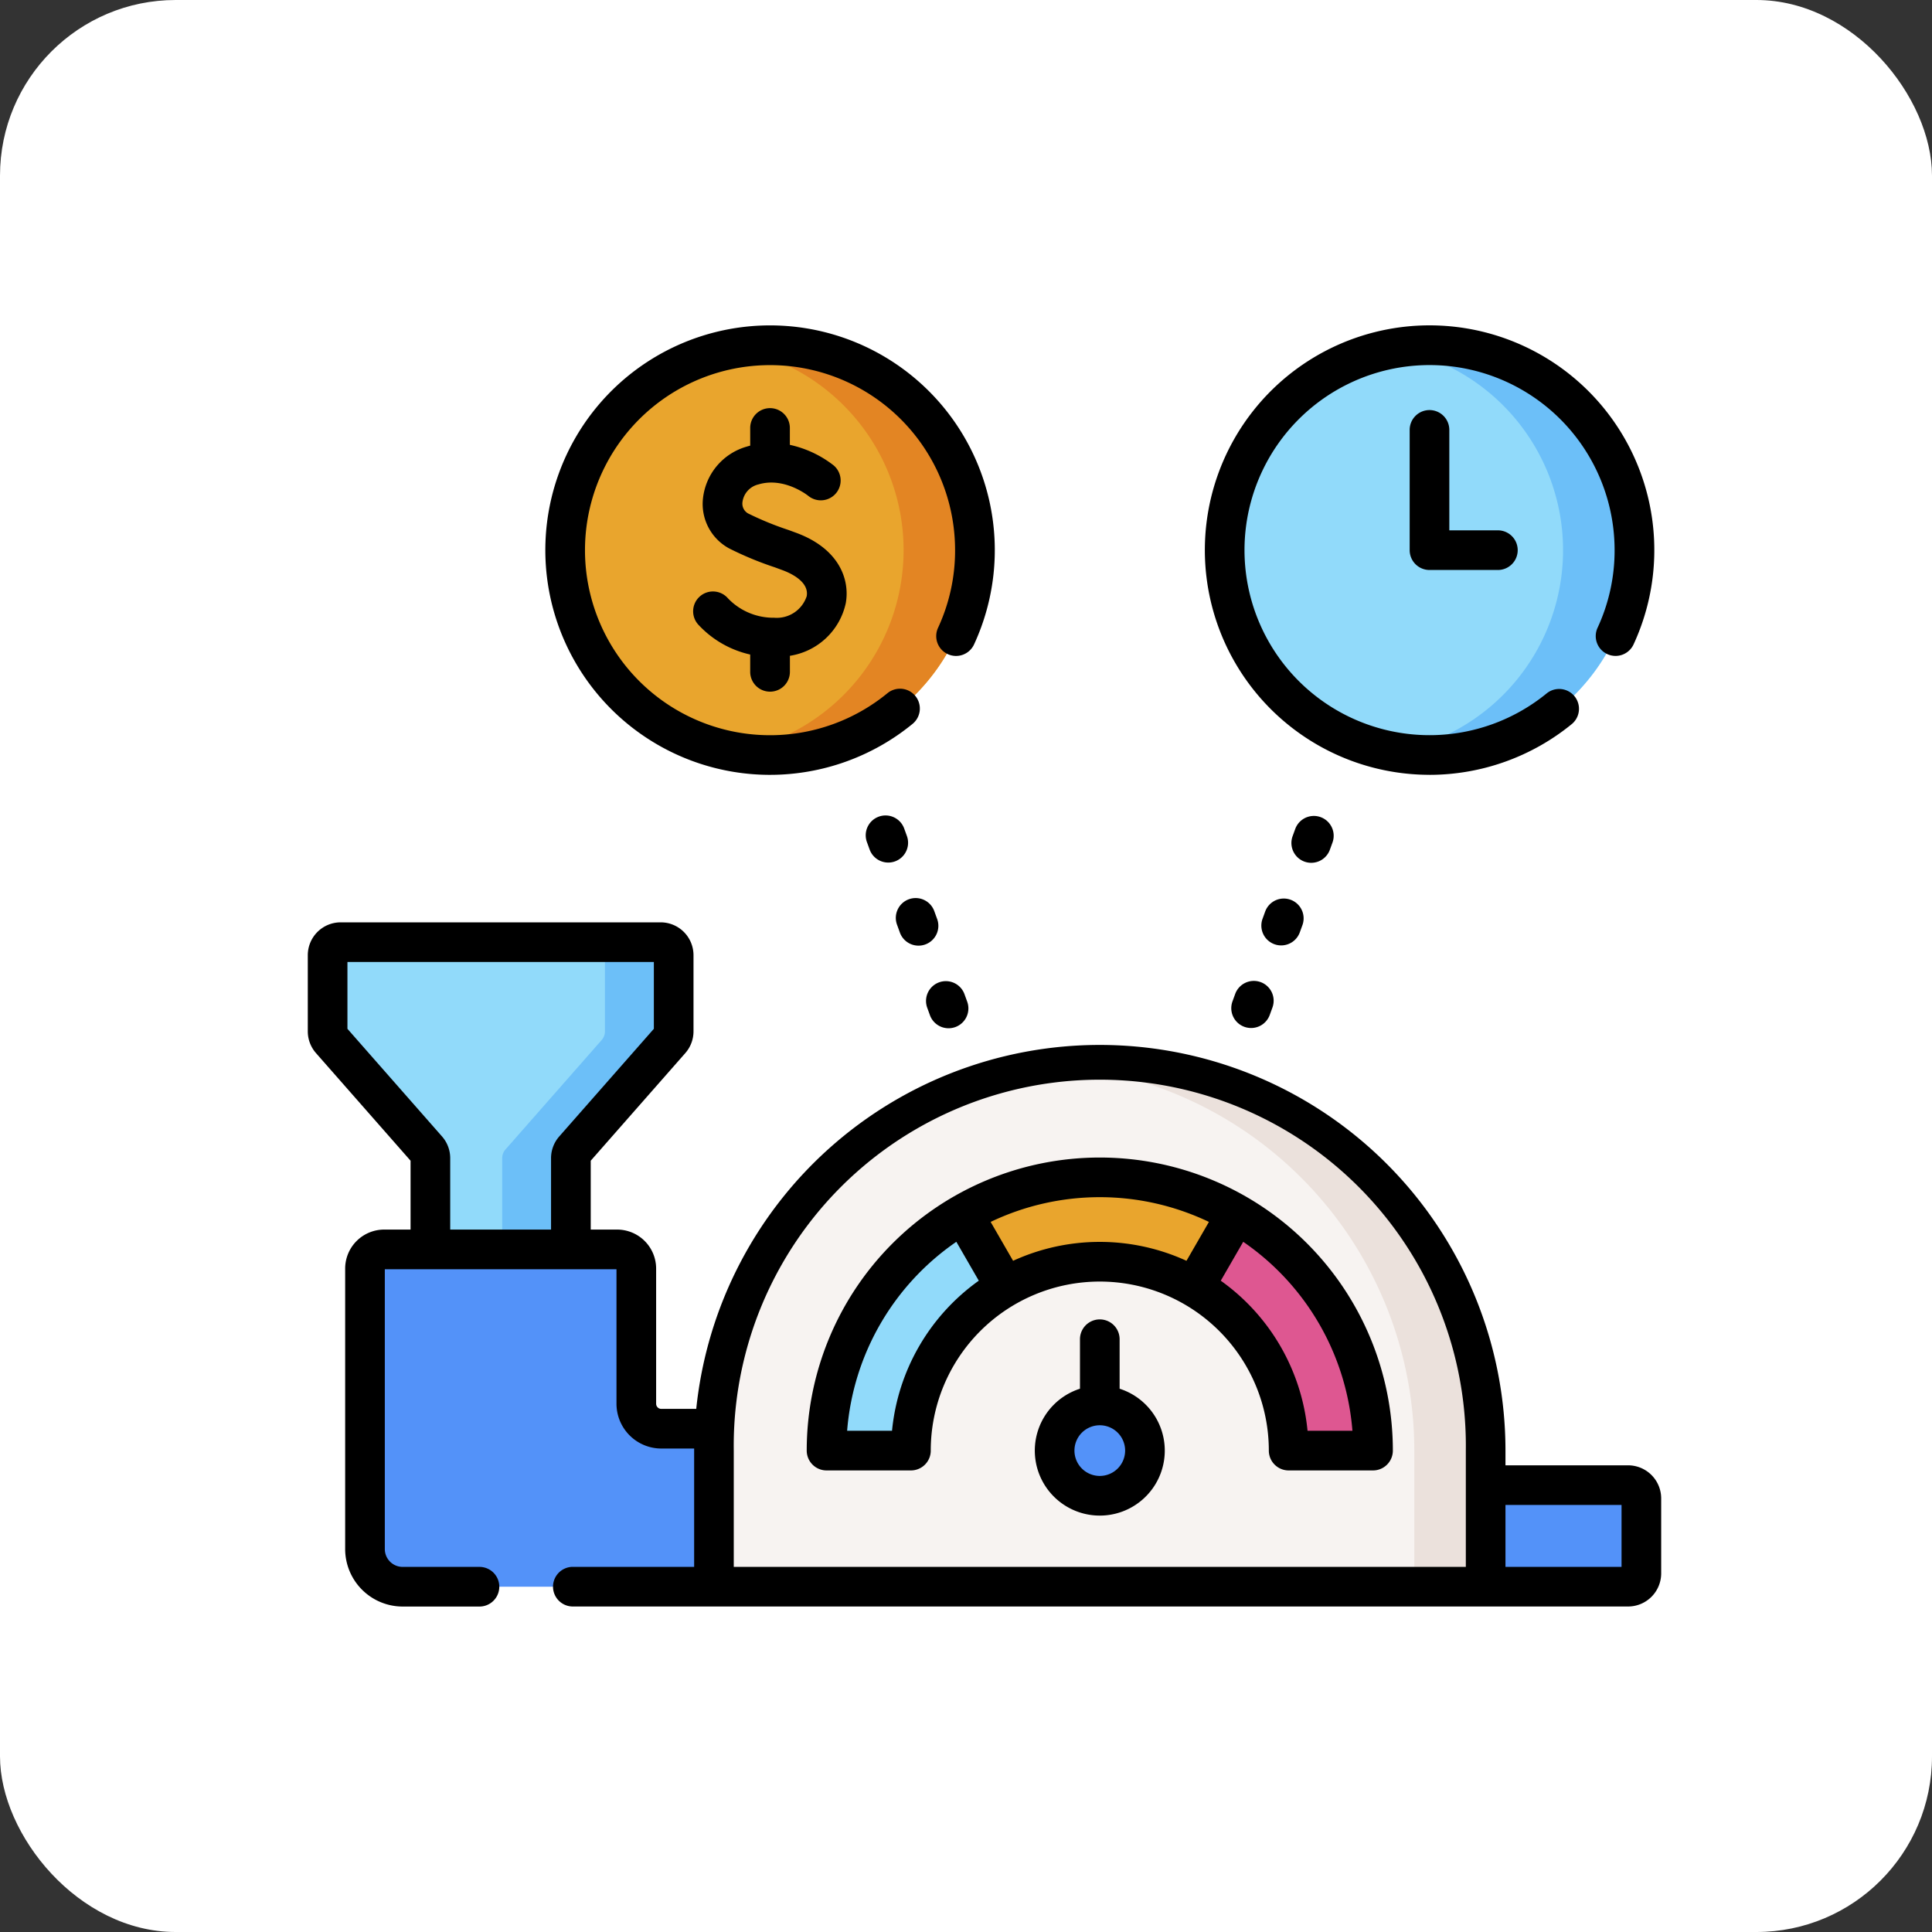 <svg xmlns="http://www.w3.org/2000/svg" width="209" height="209" viewBox="0 0 209 209"><rect x="0" y="0" width="209" height="209" fill="#333333" stroke="none"/><defs><style>.a{fill:#fff;}.b{fill:#5392f9;}.c{fill:#91dafa;}.d{fill:#6cbff8;}.e{fill:#f7f3f1;}.f{fill:#ebe1dc;}.g{fill:#e9a52d;}.h{fill:#de5791;}.i{fill:#e38523;}</style></defs><g transform="translate(6795 7567)"><rect class="a" width="209" height="209" rx="19" transform="translate(-6795 -7567)"/><g transform="translate(-6761.704 -7545.471)"><g transform="translate(2.145 15.823)"><path class="b" d="M402.986,452.4v10.987h27.592a1.437,1.437,0,0,0,1.437-1.437v-8.114a1.437,1.437,0,0,0-1.437-1.437H402.986Z" transform="translate(-289.895 -329.091)"/><path class="c" d="M7.5,248.39v8.242a1.411,1.411,0,0,0,.351.931l10.415,11.85a1.411,1.411,0,0,1,.351.931v12.207a1.41,1.41,0,0,0,1.41,1.41H32.409a1.41,1.41,0,0,0,1.41-1.41V270.345a1.409,1.409,0,0,1,.351-.931l10.414-11.85a1.411,1.411,0,0,0,.351-.931V248.39a1.41,1.41,0,0,0-1.41-1.41H8.91a1.41,1.41,0,0,0-1.41,1.41Z" transform="translate(-7.5 -182.411)"/><path class="d" d="M87.162,246.979H79.727a1.41,1.41,0,0,1,1.41,1.41v8.242a1.411,1.411,0,0,1-.351.931l-10.414,11.85a1.411,1.411,0,0,0-.351.931v12.207a1.41,1.41,0,0,1-1.41,1.41h7.435a1.41,1.41,0,0,0,1.41-1.41V270.344a1.409,1.409,0,0,1,.351-.931l10.414-11.85a1.411,1.411,0,0,0,.351-.931v-8.242A1.41,1.41,0,0,0,87.162,246.979Z" transform="translate(-51.136 -182.41)"/><path class="b" d="M50.989,379.9V365.282a2.073,2.073,0,0,0-2.073-2.073H23.71a2.073,2.073,0,0,0-2.073,2.073v30.343a4.076,4.076,0,0,0,4.076,4.076H74.377v-17.1H53.691A2.7,2.7,0,0,1,50.989,379.9Z" transform="translate(-17.594 -265.404)"/><path class="e" d="M195.388,293.355a41.74,41.74,0,0,0-41.74,41.743v14.725h83.483V335.1A41.741,41.741,0,0,0,195.388,293.355Z" transform="translate(-111.856 -215.525)"/><path class="f" d="M289.976,293.355c-1.3,0-2.589.063-3.86.179A41.743,41.743,0,0,1,324,335.1v14.725h7.721V335.1A41.741,41.741,0,0,0,289.976,293.355Z" transform="translate(-206.445 -215.525)"/><circle class="b" cx="4.885" cy="4.885" r="4.885" transform="matrix(0.16, -0.987, 0.987, 0.16, 77.902, 123.596)"/><path class="g" d="M205.377,365.519a20.431,20.431,0,1,1,40.861,0h9.127a29.558,29.558,0,1,0-59.117,0Z" transform="translate(-142.276 -245.947)"/><path class="c" d="M215.591,357.708a20.416,20.416,0,0,0-10.214,17.7h-9.128a29.536,29.536,0,0,1,14.779-25.6Z" transform="translate(-142.276 -255.831)"/><path class="h" d="M354.691,375.4h-9.127a20.419,20.419,0,0,0-10.213-17.7l4.563-7.905a29.6,29.6,0,0,1,14.777,25.6Z" transform="translate(-241.601 -255.83)"/><g transform="translate(25.701 0)"><circle class="g" cx="22.162" cy="22.162" r="22.162" transform="translate(0 0)"/><path class="i" d="M165.241,21.178a22.273,22.273,0,0,0-3.86.342,22.158,22.158,0,0,1,0,43.641,22.161,22.161,0,1,0,3.86-43.983Z" transform="translate(-143.079 -21.178)"/></g><circle class="c" cx="22.162" cy="22.162" r="22.162" transform="translate(97.04 0)"/><path class="d" d="M414.718,21.178a22.273,22.273,0,0,0-3.86.342,22.158,22.158,0,0,1,0,43.641,22.161,22.161,0,1,0,3.86-43.983Z" transform="translate(-295.516 -21.178)"/></g><g transform="translate(0 13.678)"><path d="M142.828,298.223H129.563V296.63a43.887,43.887,0,0,0-87.541-4.515H38.241a.558.558,0,0,1-.558-.558V276.936a4.223,4.223,0,0,0-4.218-4.218H30.608v-7.45l10.234-11.644a3.558,3.558,0,0,0,.884-2.347v-8.241a3.558,3.558,0,0,0-3.554-3.554H3.554A3.558,3.558,0,0,0,0,243.036v8.241a3.557,3.557,0,0,0,.886,2.348l10.232,11.643v7.45H8.261a4.223,4.223,0,0,0-4.218,4.218v30.343a6.227,6.227,0,0,0,6.219,6.219h8.356a2.145,2.145,0,0,0,0-4.289H10.263a1.932,1.932,0,0,1-1.93-1.93V277.008H33.394v14.549a4.852,4.852,0,0,0,4.847,4.847h3.554c0,.075,0,12.8,0,12.8H28.627a2.145,2.145,0,0,0,0,4.289h114.2a3.584,3.584,0,0,0,3.58-3.58V301.8a3.584,3.584,0,0,0-3.58-3.58ZM14.522,262.644,4.289,251v-7.23H37.437V251L27.2,262.645a3.556,3.556,0,0,0-.885,2.347v7.726H15.407v-7.726a3.556,3.556,0,0,0-.886-2.348ZM46.081,296.63a39.6,39.6,0,1,1,79.193,0v3.726s0,.007,0,.011,0,.007,0,.011v8.831H46.081Zm96.038,12.579H129.563v-6.7h12.556Z" transform="translate(0 -174.912)"/><path d="M284.208,397.077v-5.4a2.145,2.145,0,0,0-4.289,0v5.4a7.03,7.03,0,1,0,4.289,0Zm-2.145,9.435a2.741,2.741,0,1,1,2.741-2.741A2.744,2.744,0,0,1,282.063,406.512Z" transform="translate(-196.386 -282.055)"/><path d="M202.166,360.163a18.286,18.286,0,1,1,36.572,0,2.145,2.145,0,0,0,2.145,2.145h9.127a2.145,2.145,0,0,0,2.145-2.145,31.7,31.7,0,1,0-63.406,0,2.145,2.145,0,0,0,2.145,2.145h9.128a2.145,2.145,0,0,0,2.145-2.145Zm45.616-2.145h-4.856a22.58,22.58,0,0,0-9.386-16.234l2.429-4.208A27.423,27.423,0,0,1,247.782,358.019Zm-15.524-22.593-2.428,4.206a22.524,22.524,0,0,0-18.757,0l-2.428-4.207a27.383,27.383,0,0,1,23.613,0Zm-39.138,22.593a27.423,27.423,0,0,1,11.814-20.443l2.429,4.208a22.581,22.581,0,0,0-9.386,16.234h-4.857Z" transform="translate(-134.775 -238.447)"/><path d="M114.185,62.292a24.353,24.353,0,0,0,15.4-5.5,2.145,2.145,0,1,0-2.719-3.318A20.018,20.018,0,1,1,134.2,37.985a19.849,19.849,0,0,1-1.836,8.386,2.145,2.145,0,1,0,3.894,1.8,24.311,24.311,0,1,0-22.076,14.122Z" transform="translate(-64.177 -13.678)"/><path d="M154.2,75.764a2.145,2.145,0,0,0,2.145-2.145V71.884a7.333,7.333,0,0,0,6.045-5.7c.455-2.549-.713-5.883-5.356-7.6l-.837-.308a33.52,33.52,0,0,1-4.379-1.793,1.218,1.218,0,0,1-.6-1.26,2.261,2.261,0,0,1,1.72-1.877c2.782-.837,5.337,1.189,5.4,1.243a2.145,2.145,0,0,0,2.75-3.292,11.778,11.778,0,0,0-4.749-2.232v-1.78a2.145,2.145,0,1,0-4.289,0V49.15c-.117.03-.235.061-.353.1a6.571,6.571,0,0,0-4.749,5.543,5.465,5.465,0,0,0,2.813,5.469,36.3,36.3,0,0,0,4.95,2.052l.833.307c.88.325,2.9,1.249,2.618,2.817a3.408,3.408,0,0,1-3.518,2.33,6.8,6.8,0,0,1-5-2.1,2.145,2.145,0,1,0-3.178,2.88,10.882,10.882,0,0,0,5.583,3.2v1.871A2.144,2.144,0,0,0,154.2,75.764Z" transform="translate(-104.19 -36.149)"/><path d="M363.661,62.293a24.353,24.353,0,0,0,15.4-5.5,2.145,2.145,0,0,0-2.719-3.318,20.018,20.018,0,1,1,7.34-15.492,19.843,19.843,0,0,1-1.836,8.386,2.145,2.145,0,1,0,3.894,1.8,24.311,24.311,0,1,0-22.076,14.121Z" transform="translate(-242.314 -13.679)"/><path d="M374.253,204.236a2.146,2.146,0,0,0,2.016-1.412l.293-.806a2.145,2.145,0,0,0-4.031-1.467l-.293.806a2.146,2.146,0,0,0,2.015,2.879Z" transform="translate(-265.703 -146.106)"/><path d="M362.879,235.485a2.146,2.146,0,0,0,2.016-1.412l.293-.806a2.145,2.145,0,0,0-4.031-1.467l-.293.806a2.146,2.146,0,0,0,2.015,2.879Z" transform="translate(-257.581 -168.419)"/><path d="M352.533,261.769a2.145,2.145,0,0,0-2.748,1.282l-.293.806a2.144,2.144,0,1,0,4.031,1.466l.293-.806a2.144,2.144,0,0,0-1.282-2.749Z" transform="translate(-249.461 -190.734)"/><path d="M215.554,201.357l-.293-.806a2.145,2.145,0,1,0-4.031,1.467l.293.806a2.145,2.145,0,0,0,4.031-1.467Z" transform="translate(-150.735 -146.106)"/><path d="M222.9,234.072a2.145,2.145,0,1,0,4.031-1.467l-.293-.806a2.145,2.145,0,1,0-4.031,1.467Z" transform="translate(-158.856 -168.418)"/><path d="M234.272,265.322a2.145,2.145,0,1,0,4.031-1.467l-.293-.806a2.145,2.145,0,0,0-4.031,1.467Z" transform="translate(-166.979 -190.732)"/><path d="M419,45.7a2.145,2.145,0,0,0-2.145,2.145v13A2.145,2.145,0,0,0,419,63h7.443a2.145,2.145,0,0,0,0-4.289h-5.3V47.85A2.145,2.145,0,0,0,419,45.7Z" transform="translate(-297.655 -36.547)"/></g></g></g></svg>